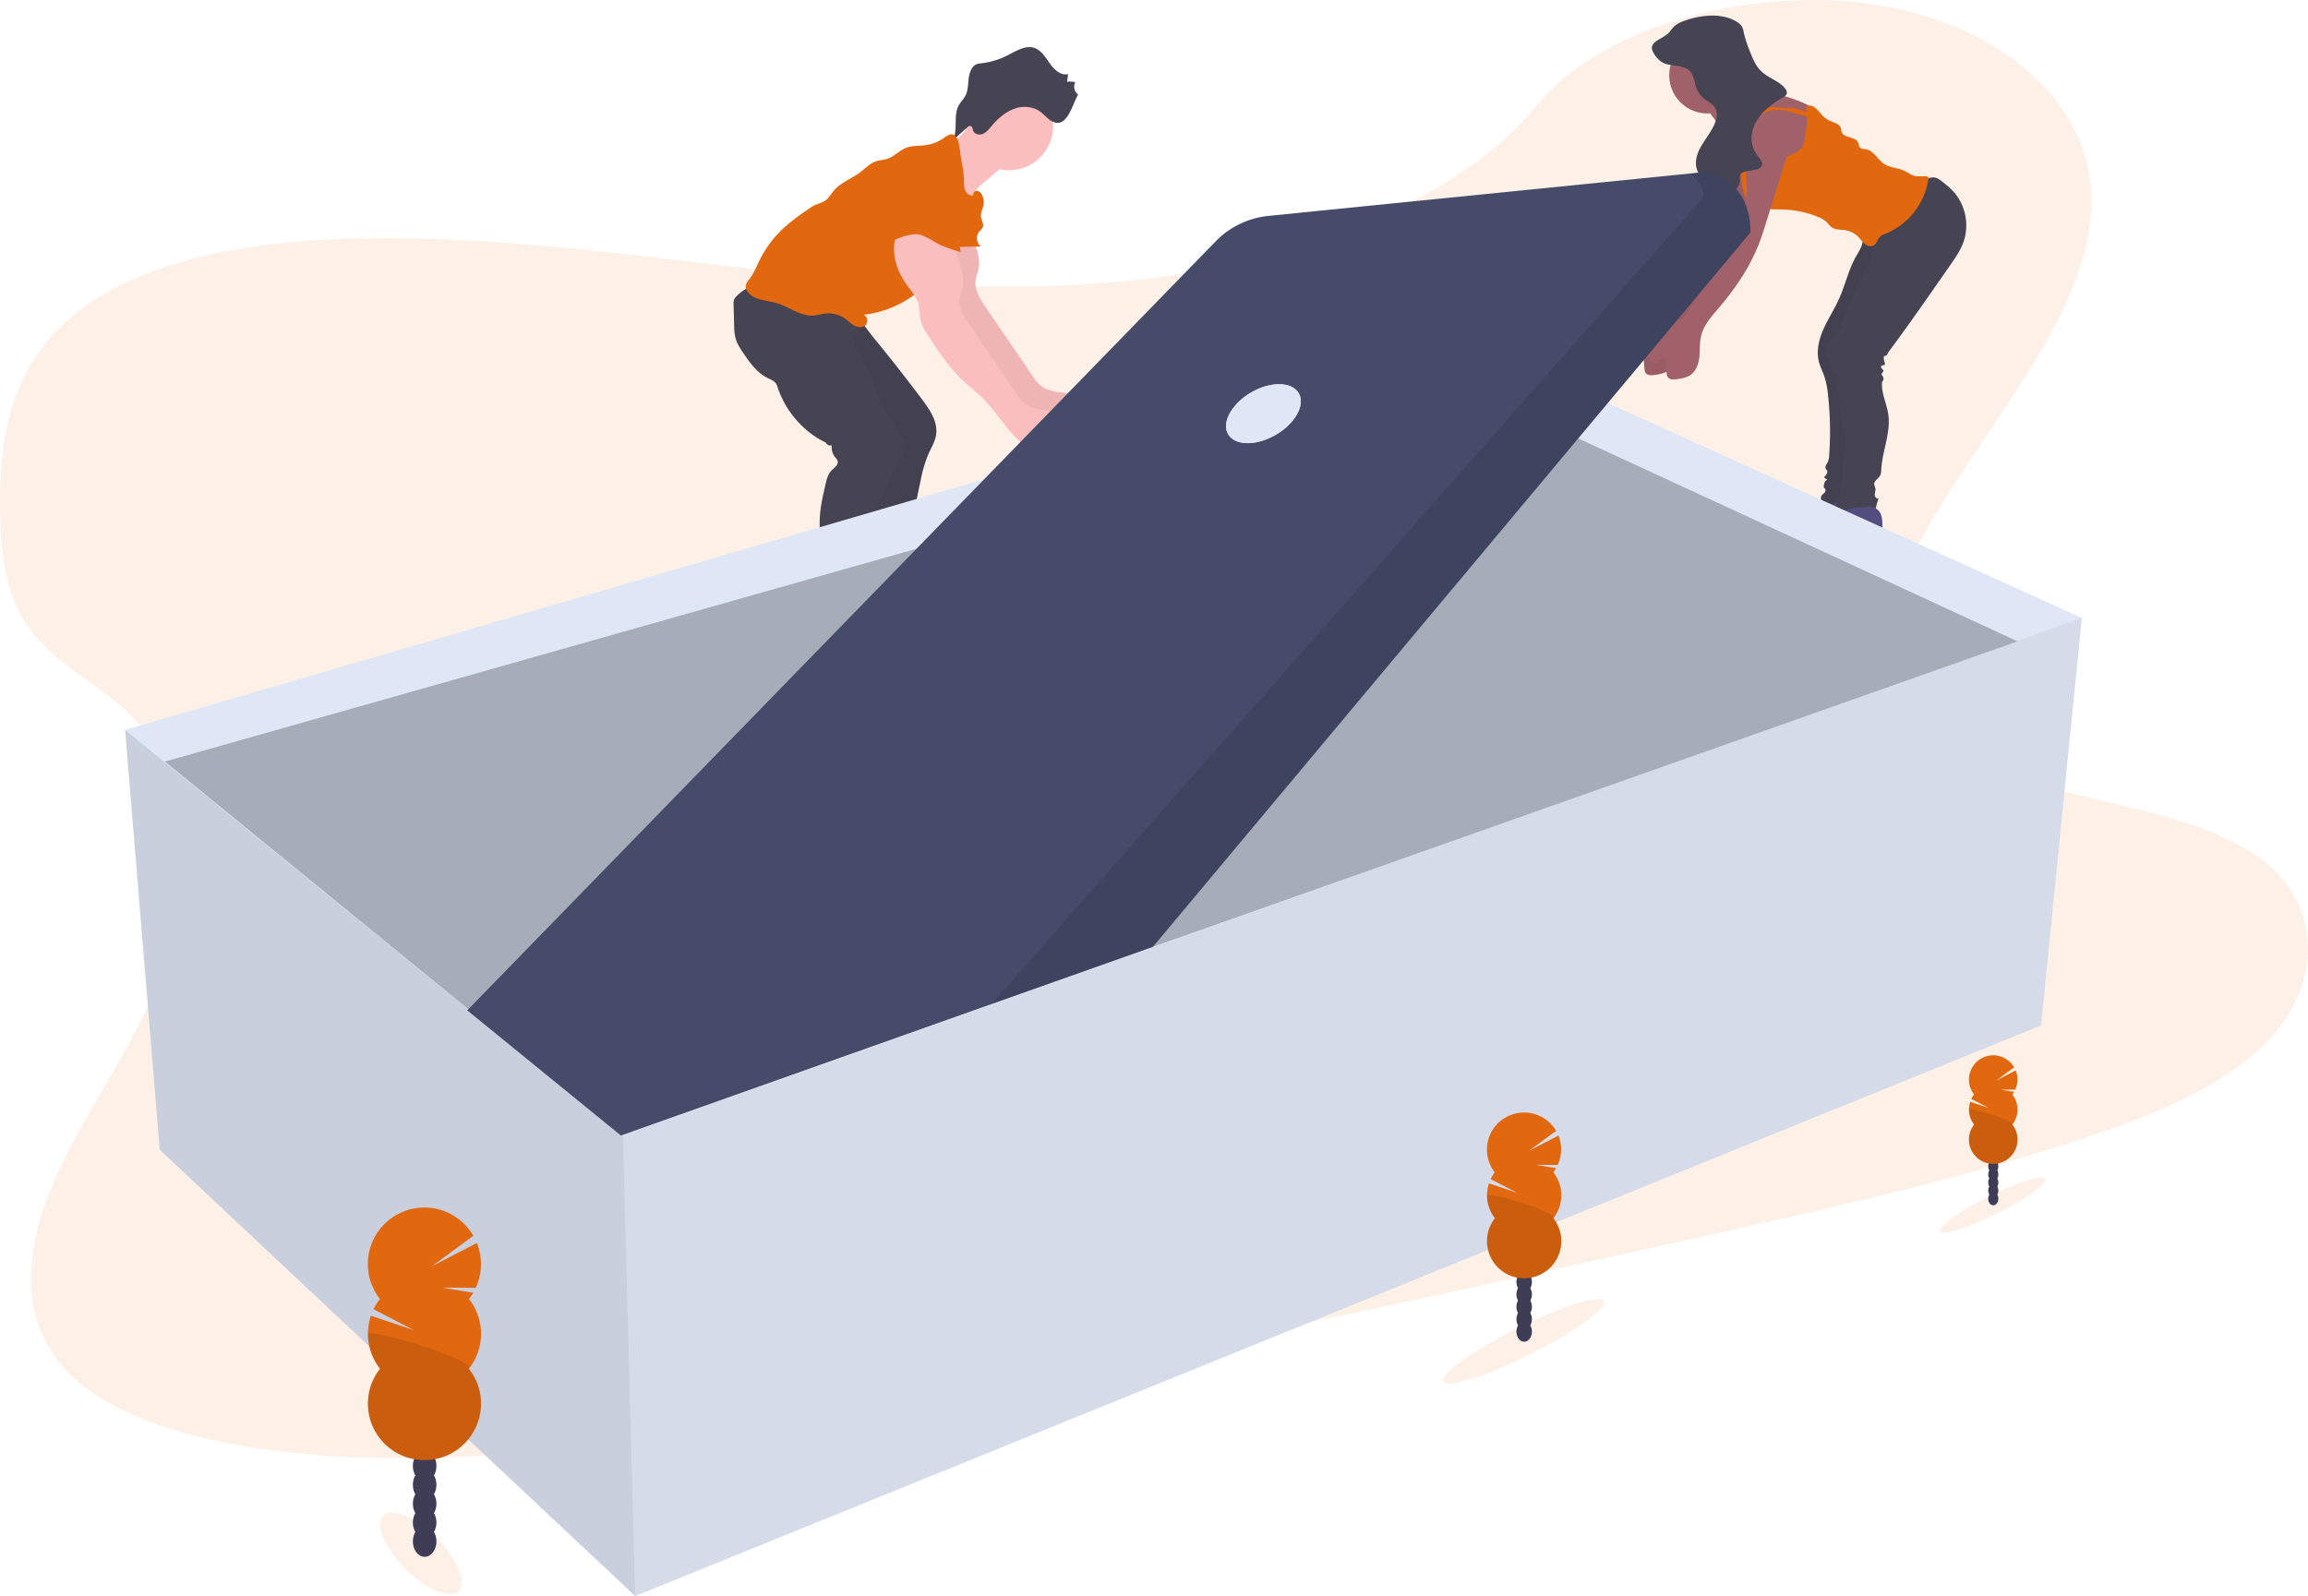 <svg width="227" height="157" fill="none" xmlns="http://www.w3.org/2000/svg"><g clip-path="url(#clip0)"><path opacity=".1" d="M117.297 26.782c-14.323 2.406-28.635 1.327-42.406-.23-13.771-1.558-27.494-3.584-41.839-3.02-9.221.374-19.492 2.196-25.914 7.544C.955 36.224.006 43.188 0 49.474c0 4.731.401 9.622 3.739 13.397 2.31 2.618 5.864 4.498 8.54 6.914 9.32 8.405 6.523 21.591.448 32.797-2.85 5.256-6.337 10.424-8.274 15.8-1.936 5.377-2.183 11.152 1.317 15.556 3.467 4.364 10.162 6.836 17.138 8.125 14.17 2.62 29.944 1.052 45.206-1.087 33.785-4.733 67.216-12.184 100.558-19.617 12.338-2.752 24.73-5.517 36.616-9.498 6.601-2.205 13.319-4.977 17.576-9.287 5.402-5.474 5.527-12.96.291-17.44-8.784-7.531-28.621-5.912-35.421-14.511-3.742-4.751-2.133-11.166.821-16.819 6.34-12.144 18.624-24.125 16.994-36.25-1.12-8.328-9.532-15.236-20.789-17.04-11.798-1.908-26.935 1.618-33.714 9.975-6.962 8.598-21.102 14.172-33.749 16.293z" fill="#E1680F"/><path d="M171.519 21.467c-.242.778-.487 1.556-.802 2.312a19.555 19.555 0 01-2.029 3.73 27.145 27.145 0 01-1.694 2.217c-.755.888-1.595 1.782-1.862 2.917-.155.655-.103 1.34-.169 2.004-.066.664-.281 1.38-.825 1.78-.387.287-.883.373-1.358.45-.341.054-.767.07-.946-.225a.889.889 0 01-.092-.389l-.082-.98c-.018-.21-.092-.483-.305-.493-.213-.01-.319.272-.5.4-.241.169-.602 0-.734-.254a1.236 1.236 0 01-.022-.86 4.08 4.08 0 012.103-2.606 6.04 6.04 0 001.023-.533c.329-.285.601-.63.803-1.014 1.862-3.063 3.735-6.142 5.047-9.476.26-.595.436-1.223.522-1.866.064-.658-.038-1.316-.08-1.975-.078-1.18.031-2.366.323-3.512.064-.302.178-.591.337-.856.542-.82 1.806-.942 2.609-.375a2.678 2.678 0 011.039 1.899c.058.663-.325 1.353-.519 1.972-.596 1.914-1.191 3.825-1.787 5.733z" fill="#A1616A"/><path opacity=".05" d="M171.519 21.467c-.242.778-.487 1.556-.802 2.312a19.555 19.555 0 01-2.029 3.73 27.145 27.145 0 01-1.694 2.217c-.755.888-1.595 1.782-1.862 2.917-.155.655-.103 1.34-.169 2.004-.066.664-.281 1.38-.825 1.78-.387.287-.883.373-1.358.45-.341.054-.767.07-.946-.225a.889.889 0 01-.092-.389l-.082-.98c-.018-.21-.092-.483-.305-.493-.213-.01-.319.272-.5.4-.241.169-.602 0-.734-.254a1.236 1.236 0 01-.022-.86 4.08 4.08 0 012.103-2.606 6.04 6.04 0 001.023-.533c.329-.285.601-.63.803-1.014 1.862-3.063 3.735-6.142 5.047-9.476.26-.595.436-1.223.522-1.866.064-.658-.038-1.316-.08-1.975-.078-1.18.031-2.366.323-3.512.064-.302.178-.591.337-.856.542-.82 1.806-.942 2.609-.375a2.678 2.678 0 011.039 1.899c.058.663-.325 1.353-.519 1.972-.596 1.914-1.191 3.825-1.787 5.733z" fill="#000"/><path d="M183.219 54.218c-.363.125-.749.17-1.132.135-.028-.313-.449-.383-.762-.367a.873.873 0 00-.436.1c-.078.05-.138.124-.215.175a.908.908 0 01-.443.114l-1.63.136c-.726.062-1.483.12-2.163-.14a.734.734 0 01-.347-.233c-.185-.264 0-.643.255-.834.255-.19.584-.28.841-.477.566-.43.644-1.237.943-1.88.211-.408.473-.788.78-1.13a4.29 4.29 0 01.769-.786c.652-.474 1.405-.464 2.173-.532.542-.048 1.052-.078 1.441.401.48.602.289 1.804.259 2.508a18.066 18.066 0 01-.333 2.81z" fill="#514E7F"/><path opacity=".05" d="M183.219 54.218c-.363.125-.749.17-1.132.135-.028-.313-.449-.383-.762-.367a.873.873 0 00-.436.1c-.078.05-.138.124-.215.175a.908.908 0 01-.443.114l-1.63.136c-.726.062-1.483.12-2.163-.14a.734.734 0 01-.347-.233c-.185-.264 0-.643.255-.834.255-.19.584-.28.841-.477.566-.43.644-1.237.943-1.88.211-.408.473-.788.78-1.13a4.29 4.29 0 01.769-.786c.652-.474 1.405-.464 2.173-.532.542-.048 1.052-.078 1.441.401.48.602.289 1.804.259 2.508a18.066 18.066 0 01-.333 2.81z" fill="#000"/><path d="M182.561 22.554c.498.16.714.78.622 1.297-.092.517-.401.958-.656 1.415-.727 1.297-1.04 2.78-1.65 4.133-.455 1.013-1.072 1.947-1.523 2.961-.452 1.014-.727 2.16-.456 3.234.135.523.402 1.002.562 1.517a8.4 8.4 0 01.329 1.714c.221 1.974.261 3.964.119 5.946-.001.241-.052.48-.149.701-.102.2-.279.401-.2.602.034.082.106.142.144.222.104.225-.104.463-.295.624a.527.527 0 00.319.246.756.756 0 00-.323.842c.171.024.181.285.074.419-.106.134-.275.22-.351.375a.52.52 0 00.289.657c.251.098.524.119.787.06.449-.06.894-.156 1.328-.286.144-.037.28-.098.402-.183.218-.211.348-.498.363-.801.099-.816.13-1.64.09-2.46-.072-3.977 0-7.958.173-11.933.07-1.604.552-3.158 1.17-4.633a24.92 24.92 0 011.144-2.215c.891-1.63 1.675-3.434 1.475-5.294-.022-.2-.097-.44-.293-.471a.426.426 0 00-.227.038 9.863 9.863 0 00-1.194.66 4.534 4.534 0 01-2.073.613z" fill="#464353"/><path opacity=".05" d="M182.561 22.554c.498.16.714.78.622 1.297-.092.517-.401.958-.656 1.415-.727 1.297-1.04 2.78-1.65 4.133-.455 1.013-1.072 1.947-1.523 2.961-.452 1.014-.727 2.16-.456 3.234.135.523.402 1.002.562 1.517a8.4 8.4 0 01.329 1.714c.221 1.974.261 3.964.119 5.946-.001.241-.052.48-.149.701-.102.2-.279.401-.2.602.034.082.106.142.144.222.104.225-.104.463-.295.624a.527.527 0 00.319.246.756.756 0 00-.323.842c.171.024.181.285.074.419-.106.134-.275.22-.351.375a.52.52 0 00.289.657c.251.098.524.119.787.06.449-.06.894-.156 1.328-.286.144-.037.28-.098.402-.183.218-.211.348-.498.363-.801.099-.816.13-1.64.09-2.46-.072-3.977 0-7.958.173-11.933.07-1.604.552-3.158 1.17-4.633a24.92 24.92 0 011.144-2.215c.891-1.63 1.675-3.434 1.475-5.294-.022-.2-.097-.44-.293-.471a.426.426 0 00-.227.038 9.863 9.863 0 00-1.194.66 4.534 4.534 0 01-2.073.613z" fill="#000"/><path d="M189.29 17.72c.259-.167.558-.262.867-.274.357.018.662.253.941.477.331.254.644.528.939.822a5.007 5.007 0 011.116 4.947c-.295.884-.835 1.664-1.368 2.428l-1.084 1.555c-1.654 2.372-3.307 4.743-5.039 7.059a.272.272 0 01-.189.254c-.064.016-.14.014-.179.066a.206.206 0 00-.022.107c.004.172.037.342.097.503a.235.235 0 01.02.17c-.056.13-.293.058-.369.179-.051.08.012.184.078.252s.148.145.136.239c-.012.094-.176.2-.17.317 0 .068.06.12.102.174a.446.446 0 01-.054.57c-.115 1.13.502 2.204.624 3.33.201 1.78-.612 3.519-.71 5.305.005.201-.033.4-.113.585-.166.309-.602.496-.58.846.032.144.072.286.121.425.034.2-.061.401-.065.602-.004.2.173.447.364.368a22.62 22.62 0 00-.38 1.43l-3.793.312a3.37 3.37 0 01.035-1.022c.076-.365.242-.708.329-1.07a1.263 1.263 0 00-.151-1.073.422.422 0 00.42-.343 1.667 1.667 0 000-.589c-.101-.988.315-1.962.301-2.955-.01-.782-.285-1.531-.424-2.301-.297-1.644.012-3.426-.72-4.925-.444-.906-1.058-1.909-.56-2.785.245-.433.678-.73.961-1.138.23-.386.403-.803.514-1.24.584-1.803 1.529-3.481 2.358-5.195a5.5 5.5 0 00.498-1.355c.058-.417.079-.838.062-1.259a18.84 18.84 0 01.14-2.265c.019-.33.113-.65.275-.936.164-.217.369-.4.602-.54 1.244-.864 2.733-1.35 4.07-2.056z" fill="#464353"/><path d="M184.742 55.605c-.364.125-.751.17-1.134.135-.028-.31-.447-.383-.76-.367a.886.886 0 00-.438.1c-.076.05-.136.124-.215.175a.905.905 0 01-.443.114l-1.628.138c-.728.06-1.483.119-2.165-.142a.702.702 0 01-.345-.233c-.187-.264 0-.641.255-.834.255-.192.584-.28.838-.475.566-.433.645-1.236.946-1.882a5.4 5.4 0 01.778-1.129 4.44 4.44 0 01.769-.787c.654-.474 1.405-.463 2.173-.53.544-.05 1.054-.08 1.441.401.482.602.289 1.804.261 2.508a18.16 18.16 0 01-.333 2.809z" fill="#514E7F"/><path d="M167.933 11.158a3.755 3.755 0 003.757-3.753 3.755 3.755 0 00-3.757-3.753 3.755 3.755 0 00-3.757 3.753 3.755 3.755 0 003.757 3.753z" fill="#A1616A"/><path d="M171.475 8.52c.54.463 1.313.499 2.019.57 1.511.154 2.981.578 4.341 1.254.189.08.36.197.502.345.122.158.209.34.255.535.128.422.176.865.142 1.305a3.725 3.725 0 01-.363 1.229 6.63 6.63 0 01-2.328 2.65 1.712 1.712 0 01-.59.282c-.494.102-.971-.182-1.459-.31a2.373 2.373 0 00-1.347.044c-.401.134-.841.385-1.238.218a1.276 1.276 0 01-.56-.64 21.642 21.642 0 01-1.025-2.238 8.155 8.155 0 00-.372-.872c-.435-.83-1.188-1.47-1.563-2.328a.513.513 0 01-.036-.439.6.6 0 01.277-.2 6.586 6.586 0 001.501-1.185c.247-.234.7-.876 1.056-.93.409-.072.519.477.788.71z" fill="#A1616A"/><path d="M171.389 16.145c.435.2.947.114 1.421.016 1.216-.252 2.446-.511 3.572-1.036a1.94 1.94 0 00.877-.674c.137-.26.22-.546.245-.84l.2-1.403c.073-.487-.054-.938-.064-1.431a.409.409 0 01.083-.31.326.326 0 01.244-.08c.566 0 .907.602 1.303 1.003.229.23.502.413.802.535.36.149.803.253.954.614.06.15.052.32.116.47.253.602 1.331.402 1.606 1.003.076.169.072.38.2.511.129.133.37.13.568.163.783.128 1.164 1.034 1.834 1.461.564.359 1.291.35 1.897.632.339.156.638.4 1.003.503.366.102.761.048 1.144.058a.299.299 0 01.227.074.306.306 0 01.038.249 6.91 6.91 0 01-4.274 5.348 1.462 1.462 0 00-.364.176c-.341.255-.401.802-.788.982a.806.806 0 01-.821-.176 7.265 7.265 0 01-.602-.653 2.36 2.36 0 00-1.323-.696c-.465-.074-.987-.02-1.362-.305a4.42 4.42 0 01-.43-.459 2.716 2.716 0 00-.975-.581 9.933 9.933 0 00-3.097-.678c-.987-.054-2.006.034-2.94-.286a1.749 1.749 0 01-.656-.371 1.941 1.941 0 01-.437-.76 5.777 5.777 0 01-.201-3.059z" fill="#E1680F"/><path d="M176.229 10.614c-.276-.024-.553.01-.832 0-.327 0-.651-.08-.978-.082a2.432 2.432 0 00-2.291 1.742.45.45 0 00-.015.247.175.175 0 00.189.128 4.3 4.3 0 01.422-.844 2.393 2.393 0 011.262-.878 3.292 3.292 0 011.549-.056c.213.04.424.098.632.154l1.004.277c.184.05.369.1.55.166.138.053.375.243.511.25.185 0 .034-.16-.048-.268a1.32 1.32 0 00-.654-.475 5.58 5.58 0 00-1.301-.36z" fill="#E1680F"/><path d="M173.705 21.886c-.243.778-.486 1.558-.791 2.313a19.535 19.535 0 01-2.049 3.731 26.903 26.903 0 01-1.694 2.217c-.754.888-1.605 1.782-1.862 2.917-.155.655-.102 1.34-.167 2.004-.064.664-.283 1.38-.824 1.78-.39.287-.885.373-1.361.447-.339.057-.765.073-.943-.222a.89.89 0 01-.095-.389l-.08-.98c-.018-.2-.094-.483-.305-.493-.211-.01-.321.272-.502.4-.24.169-.602 0-.734-.254a1.236 1.236 0 01-.02-.862 4.082 4.082 0 012.101-2.606 6.288 6.288 0 001.026-.533c.328-.285.6-.63.802-1.015 1.863-3.063 3.735-6.142 5.049-9.475a7.016 7.016 0 00.52-1.869c.064-.655-.036-1.314-.08-1.972a11.2 11.2 0 01.325-3.512 2.78 2.78 0 01.337-.856c.54-.82 1.806-.942 2.609-.375a2.697 2.697 0 011.042 1.898c.058.664-.328 1.354-.52 1.973-.597 1.912-1.192 3.823-1.784 5.733z" fill="#A1616A"/><path d="M162.467 4.753c-.031-.313.25-.601.57-.802.336-.177.658-.378.965-.601.285-.247.439-.566.726-.814a3.18 3.18 0 011.082-.537 8.283 8.283 0 012.593-.468c.895 0 1.806.201 2.48.656.164.102.307.235.422.39.106.193.174.404.2.622.16.673.377 1.33.648 1.967.279.707.576 1.441 1.233 1.988.702.584 1.776.92 2.239 1.628a.525.525 0 01.103.453c-.067.18-.279.3-.476.413-1.142.654-2.123 1.502-2.631 2.514-.508 1.012-.49 2.205.231 3.137.265.345.63.754.371 1.1-.401.528-1.744.225-2.057.784-.098.177-.04.381-.042.574 0 .585-.562 1.104-1.246 1.375-.685.27-1.477.335-2.248.369a1.959 1.959 0 01-.056-1.454.584.584 0 00.058-.328.783.783 0 00-.259-.32c-.823-.775-.65-1.92-.154-2.844.495-.924 1.264-1.768 1.551-2.74.14-.483.142-1.026-.243-1.425a4.832 4.832 0 00-.706-.517 2.667 2.667 0 01-.992-1.243c-.23-.64-.2-1.403-.871-1.832-.644-.401-1.549-.287-2.261-.562-.546-.194-1.184-1.026-1.23-1.483z" fill="#464353"/><path d="M95.51 21.688c-.15 1.637 1.09 3.227.73 4.83-.079.343-.225.668-.28 1.015-.15.952.418 1.852.962 2.65l4.661 6.836c.189.3.412.575.667.822.893.801 2.229.707 3.399.946.823.166 1.6.508 2.278 1.002a.142.142 0 01.03.2 1.95 1.95 0 01-1.694.803c-.122.16 0 .4.169.513.251.174.602.22.646.643a.721.721 0 01-.086.427 1.32 1.32 0 01-.815.565c-1.605.494-3.359-.372-4.567-1.551-1.209-1.179-2.076-2.666-3.261-3.867-.657-.664-1.405-1.23-2.08-1.874-1.348-1.285-2.398-2.845-3.411-4.41a4.85 4.85 0 01-.739-1.502c-.124-.531-.068-1.096-.212-1.624-.19-.693-.695-1.244-1.118-1.826-.827-1.138-1.379-2.53-1.27-3.933.108-1.403.979-2.788 2.307-3.26.41-.163.863-.19 1.29-.078.543.167.942.616 1.315 1.045l.883 1.022c.222.224.398.49.516.782a.819.819 0 01-.18.87" fill="#FBBEBE"/><path opacity=".05" d="M95.51 21.688c-.15 1.637 1.09 3.227.73 4.83-.079.343-.225.668-.28 1.015-.15.952.418 1.852.962 2.65l4.661 6.836c.189.3.412.575.667.822.893.801 2.229.707 3.399.946.823.166 1.6.508 2.278 1.002a.142.142 0 01.03.2 1.95 1.95 0 01-1.694.803c-.122.16 0 .4.169.513.251.174.602.22.646.643a.721.721 0 01-.086.427 1.32 1.32 0 01-.815.565c-1.605.494-3.359-.372-4.567-1.551-1.209-1.179-2.076-2.666-3.261-3.867-.657-.664-1.405-1.23-2.08-1.874-1.348-1.285-2.398-2.845-3.411-4.41a4.85 4.85 0 01-.739-1.502c-.124-.531-.068-1.096-.212-1.624-.19-.693-.695-1.244-1.118-1.826-.827-1.138-1.379-2.53-1.27-3.933.108-1.403.979-2.788 2.307-3.26.41-.163.863-.19 1.29-.078.543.167.942.616 1.315 1.045l.883 1.022c.222.224.398.49.516.782a.819.819 0 01-.18.87" fill="#000"/><path d="M91.983 63.844c1.017.62 2.286.658 3.47.514.19-.024.417-.038.54.108.176.214-.032.527-.25.7a5.15 5.15 0 01-2.385.98c-.773.108-1.552.16-2.332.154-2.127.036-4.267.072-6.374-.234a.868.868 0 01-.347-.1.672.672 0 01-.263-.401c-.145-.546.134-1.135.554-1.514.42-.379.96-.601 1.485-.802l1.852-.72c.434-.168 1.13-.617 1.606-.583.869.068 1.707 1.468 2.444 1.898z" fill="#3F3D56"/><path opacity=".05" d="M91.983 63.844c1.017.62 2.286.658 3.47.514.19-.024.417-.038.54.108.176.214-.032.527-.25.7a5.15 5.15 0 01-2.385.98c-.773.108-1.552.16-2.332.154-2.127.036-4.267.072-6.374-.234a.868.868 0 01-.347-.1.672.672 0 01-.263-.401c-.145-.546.134-1.135.554-1.514.42-.379.96-.601 1.485-.802l1.852-.72c.434-.168 1.13-.617 1.606-.583.869.068 1.707 1.468 2.444 1.898z" fill="#000"/><path d="M90.69 39.296c.769 1.025 1.568 2.205 1.377 3.474-.102.684-.486 1.287-.767 1.919a13.54 13.54 0 00-.776 2.694c-.29 1.34-.578 2.686-.755 4.047-.2 1.538.745 5.988.833 7.535.02.373.064.778.323 1.047.102.106.239.2.283.33a.563.563 0 01-.06.391c-.436.979-1.325 1.706-2.312 2.123-.987.417-3.39 1.135-4.461 1.17a.871.871 0 01-.42-.053.814.814 0 01-.325-.371c-.772-1.48-.03-6.74-.042-8.407 0-1.394-.339-2.777-.277-4.168.048-1.116.347-2.205.458-3.32.178-1.826-.159-3.658-.494-5.462-.257-1.381-.516-2.764-.845-4.131-.2-.832-.433-1.674-.893-2.406-.363-.575-.857-1.054-1.27-1.594a7.21 7.21 0 01-1.425-5.286c.024-.186 2.675.67 2.904.77.95.404 1.825.966 2.587 1.664.602.581 1.095 1.36 1.631 2.014a166.975 166.975 0 014.726 6.02z" fill="#464353"/><path opacity=".05" d="M90.69 39.234c.77 1.026 1.568 2.205 1.377 3.476-.102.683-.485 1.285-.766 1.916a13.543 13.543 0 00-.777 2.694c-.29 1.343-.578 2.687-.755 4.048-.2 1.54.745 5.987.833 7.537.02.373.064.778.323 1.046.103.105.24.19.283.33a.563.563 0 01-.06.39c-.435.978-1.325 1.708-2.312 2.125-.987.417-3.39.802-4.461.834a.871.871 0 01-.42-.054.815.815 0 01-.325-.371c-.772-1.48-.03-6.405-.042-8.073 0-1.393-.339-2.774-.277-4.167.049-1.117.348-2.205.458-3.32.179-1.824-.159-3.658-.494-5.46-.257-1.384-.516-2.767-.845-4.132-.2-.834-.433-1.676-.893-2.405-.363-.574-.857-1.055-1.27-1.592a7.21 7.21 0 01-1.425-5.288c.024-.184 2.675.671 2.904.772a9.009 9.009 0 012.587 1.663c.602.582 1.096 1.362 1.631 2.005.759.922 1.508 1.852 2.246 2.79.839 1.072 1.666 2.15 2.48 3.236z" fill="#000"/><path d="M99.258 16.742a4.318 4.318 0 004.32-4.316 4.318 4.318 0 00-4.32-4.315 4.318 4.318 0 00-4.321 4.316 4.318 4.318 0 004.32 4.315z" fill="#FBBEBE"/><path d="M95.368 12.246a5.596 5.596 0 01-3.584 2.508l.325 1.176c.562 2.031 1.192 4.178 2.764 5.585-.173-.687.05-1.425.437-2.018.417-.575.91-1.09 1.467-1.532l2.487-2.16a.684.684 0 00.186-.201.632.632 0 000-.473c-.317-.985-1.222-1.604-1.952-2.264-.37-.345-.7-.729-.986-1.146-.51-.71-.817-.002-1.144.525z" fill="#FBBEBE"/><path d="M104.951 8.089l.096-.802c-.682.176-1.328-.401-1.764-1.002-.435-.602-.84-1.307-1.505-1.556-.802-.303-1.661.182-2.432.583a7.71 7.71 0 01-2.794.912 1.898 1.898 0 00-.461.077c-.502.178-.738.801-.813 1.377-.074.575-.052 1.176-.3 1.686-.187.384-.51.673-.707 1.052-.528 1.02-.018 2.415-.576 3.418l1.385-1.267c.128-.116.307-.239.445-.14.138.098.12.246.165.383.134.4.628.51.987.356.36-.154.618-.495.879-.802.612-.721 1.343-1.355 2.207-1.663a2.823 2.823 0 012.326.138c.647.365 1.12 1.215 1.913 1.245 1.086.04 1.537-1.979 2.039-2.777a.98.98 0 01-.285-1.224c-.082-.034-.791-.119-.805.006z" fill="#464353"/><path d="M86.944 63.808a4.545 4.545 0 003.106 1.157c.291 0 .695.056.697.347a.486.486 0 01-.087.24 2.841 2.841 0 01-1.605 1.255c-.624.189-1.289.159-1.939.124l-1.896-.098c-.36-.018-.719-.038-1.076-.08-.357-.042-.743-.12-1.114-.174a14.509 14.509 0 00-2.763-.13c-.243.01-.528 0-.678-.183-.151-.183-.07-.52-.016-.786.112-.55 0-1.124.104-1.676.182-.966 1.015-1.708 1.936-2.059.853-.324 2.367-.695 3.173-.156.871.581 1.39 1.528 2.157 2.22z" fill="#3F3D56"/><path d="M85.065 31.412c-.168.802-.94 1.403-.961 2.215-.018.65.445 1.203.778 1.752.32.577.588 1.18.803 1.804a27.468 27.468 0 002.338 4.633c.446.703.943 1.47.841 2.297-.07.386-.206.758-.401 1.099l-1.335 2.648a7.556 7.556 0 00-.68 1.673c-.117.504-.129 1.025-.2 1.538-.212 1.624-.974 3.26-.523 4.835.038.134.18.299.285.2-.44.822-.802 1.652-.76 2.584.018.49.168 1.003-.014 1.456-.103.177-.17.371-.201.573 0 .134.062.26.076.401.038.375-.307.688-.664.802-.357.114-.749.112-1.11.218-.694.2-1.19.802-1.786 1.22a3.75 3.75 0 01-2.049.667.52.52 0 01-.303-.06.496.496 0 01-.168-.367 2.035 2.035 0 01.734-1.766.823.823 0 00.273-.285.708.708 0 00.024-.319 23.74 23.74 0 01.078-4.372c.073-.46.096-.927.07-1.393-.038-.387-.154-.772-.112-1.159.042-.386.239-.735.355-1.108.201-.662.15-1.371.171-2.065.036-1.203.311-2.381.586-3.552.108-.46.229-.942.554-1.283.277-.289.726-.565.622-.952a1.128 1.128 0 00-.255-.38 1.53 1.53 0 01-.319-1.16.518.518 0 01-.602-.28c-2.17-1.02-3.923-3.065-4.696-5.335a1.774 1.774 0 00-.2-.475c-.201-.28-.55-.4-.86-.557-.97-.487-1.643-1.403-2.26-2.3-.356-.518-.716-1.056-.87-1.67a5.474 5.474 0 01-.12-1.202l-.055-2.089c-.01-.135.003-.27.04-.4a.973.973 0 01.227-.331 4.015 4.015 0 012.218-1.203c.567-.1 1.15-.082 1.725-.128 1.118-.095 2.222-.44 3.342-.36 1.756.131 3.321 1.346 4.148 2.9.285.553.592 1.026 1.216 1.036z" fill="#464353"/><path d="M94.819 17.829a2.29 2.29 0 00.128.95c.135.293.48.52.78.401-.092-.2.15-.437.374-.413a.695.695 0 01.492.42c.149.297.2.635.144.963-.072.401-.309.802-.247 1.213.05.34.301.682.167 1.002a1.621 1.621 0 01-.321.385 1.088 1.088 0 00.114 1.494l-3.367.068c.124.561-.129 1.136-.418 1.636a10.315 10.315 0 01-7.696 5.011.67.67 0 01.163 1.022c-.275.271-.739.239-1.082.06-.343-.178-.612-.466-.927-.691a2.834 2.834 0 00-1.903-.511c-.421.04-.83.174-1.254.2-1.246.066-2.32-.83-3.512-1.203-.875-.268-1.866-.266-2.609-.811-.315-.235-.576-.622-.483-1.003.08-.22.204-.42.365-.589.421-.545.67-1.203.973-1.822a10.912 10.912 0 012.44-3.24 21.856 21.856 0 012.409-1.828c.204-.153.422-.287.652-.4.306-.1.606-.222.895-.364.401-.248.624-.687.93-1.042.665-.778 1.69-1.135 2.514-1.746.551-.41 1.04-.952 1.697-1.15.32-.097.663-.105.982-.201.728-.22 1.258-.866 1.97-1.127.566-.2 1.189-.152 1.787-.226a4.129 4.129 0 001.832-.696c.181-.145.384-.262.602-.345.9-.274.975 1.404 1.06 1.987.124.862.349 1.726.349 2.596z" fill="#E1680F"/><path d="M93.938 23.462c-.151 1.638 1.087 3.227.728 4.83-.078.344-.227.668-.281 1.013-.148.953.42 1.855.963 2.652l4.662 6.834c.187.3.411.577.666.822.893.792 2.23.71 3.4.946a5.842 5.842 0 012.278 1.002.147.147 0 01.054.095.148.148 0 01-.024.106 1.96 1.96 0 01-1.694.802c-.122.16 0 .4.169.513.251.172.602.218.644.643a.713.713 0 01-.084.427 1.332 1.332 0 01-.815.566c-1.606.493-3.36-.373-4.568-1.552-1.208-1.179-2.075-2.666-3.26-3.867-.657-.663-1.406-1.233-2.08-1.876-1.349-1.283-2.398-2.845-3.412-4.41a4.85 4.85 0 01-.738-1.502c-.124-.533-.068-1.096-.213-1.625-.188-.692-.696-1.243-1.117-1.825-.827-1.138-1.381-2.53-1.27-3.933.11-1.403.977-2.784 2.301-3.261.41-.163.863-.19 1.29-.078.544.166.944.615 1.315 1.044l.885 1.02c.222.225.397.492.516.784a.815.815 0 01-.183.87" fill="#FBBEBE"/><path d="M91.58 16.732c.614.037 1.286.099 1.72.534.18.2.327.43.433.68.421.853.829 1.747.86 2.7.025.761-.2 1.505-.312 2.259-.096.625.148 1.264.2 1.896-.76-.23-1.763-.547-2.452-.942a8.129 8.129 0 00-1.437-.744c-.73-.244-1.962.175-2.653.515-.038-.487.33-1.337.291-1.826a2.068 2.068 0 00-.11-.601 3.554 3.554 0 00-.367-.584 2.387 2.387 0 01.214-2.806c.617-.694 1.584-.954 2.507-1.06a10.85 10.85 0 011.75-.063" fill="#E1680F"/><path d="M204.756 60.78l-4.013 40.091L62.473 157l-46.76-43.901-3.411-41.294L144.15 33.316l60.606 27.463z" fill="#DFE6F5"/><path opacity=".1" d="M62.472 157l-46.759-43.901-3.411-41.294 48.966 39.891L62.472 157z" fill="#000"/><path opacity=".05" d="M204.757 60.78l-4.014 40.091L62.473 157l-1.204-45.304 143.488-50.917z" fill="#000"/><path d="M16.215 74.912l128.839-36.484 53.381 24.657-137.267 48.511-44.953-36.684z" fill="#A7ADB8"/><path d="M167.931 16.897l-1.583.16-41.571 4.178a8.448 8.448 0 00-5.218 2.511l-22.677 23.31-50.926 52.33 15.112 12.31 36.44-12.93 15.888-5.633 44.676-53.416 14.082-16.839s.365-4.788-4.223-5.981zm-42.46 25.877c-1.917 1.113-4.014 1.083-4.68-.066-.451-.778-.13-1.87.718-2.84a6.17 6.17 0 011.544-1.26c1.585-.92 3.289-1.056 4.214-.426.192.127.352.295.47.493.664 1.154-.35 2.989-2.266 4.1z" fill="#454B69"/><path opacity=".1" d="M167.931 16.897l-1.583.16c1.941 2.039.931 2.626.931 2.626l-15.252 17.292-54.52 61.791 15.889-5.633 44.676-53.416 14.082-16.839s.365-4.788-4.223-5.981z" fill="#000"/><path d="M123.053 38.608a6.164 6.164 0 00-1.544 1.253l5.754-1.68c-.919-.623-2.625-.487-4.21.428zm-2.262 4.1c.668 1.148 2.763 1.179 4.68.066 1.916-1.113 2.93-2.945 2.262-4.093a1.534 1.534 0 00-.47-.493l-5.754 1.68c-.849.97-1.17 2.062-.718 2.84z" fill="#DFE6F5"/><path opacity=".1" d="M150.495 133.206c4.366-2.186 7.621-4.527 7.27-5.227-.352-.701-4.177.503-8.543 2.689-4.367 2.186-7.622 4.527-7.27 5.227.351.701 4.176-.503 8.543-2.689z" fill="#E1680F"/><path d="M149.908 131.981c.421 0 .762-.447.762-.999 0-.551-.341-.998-.762-.998-.422 0-.763.447-.763.998 0 .552.341.999.763.999z" fill="#3F3D56"/><path d="M149.908 130.76c.421 0 .762-.447.762-.999 0-.551-.341-.998-.762-.998-.422 0-.763.447-.763.998 0 .552.341.999.763.999z" fill="#3F3D56"/><path d="M149.908 129.541c.421 0 .762-.447.762-.998 0-.552-.341-.999-.762-.999-.422 0-.763.447-.763.999 0 .551.341.998.763.998z" fill="#3F3D56"/><path d="M149.908 128.322c.421 0 .762-.447.762-.998 0-.551-.341-.998-.762-.998-.422 0-.763.447-.763.998 0 .551.341.998.763.998z" fill="#3F3D56"/><path d="M149.908 127.103c.421 0 .762-.447.762-.998 0-.551-.341-.998-.762-.998-.422 0-.763.447-.763.998 0 .551.341.998.763.998z" fill="#3F3D56"/><path d="M149.908 125.885c.421 0 .762-.447.762-.999 0-.551-.341-.998-.762-.998-.422 0-.763.447-.763.998 0 .552.341.999.763.999z" fill="#3F3D56"/><path d="M149.908 124.666c.421 0 .762-.447.762-.999 0-.551-.341-.998-.762-.998-.422 0-.763.447-.763.998 0 .552.341.999.763.999z" fill="#3F3D56"/><path d="M152.764 115.324c.103-.133.198-.273.283-.419l-2.007-.328 2.169.016a3.645 3.645 0 00.068-2.891l-2.907 1.506 2.683-1.969a3.66 3.66 0 00-5.203-1.177 3.65 3.65 0 00-.836 5.262 3.604 3.604 0 00-.401.662l2.609 1.349-2.774-.93a3.655 3.655 0 00.588 3.428 3.641 3.641 0 00-.76 1.866 3.654 3.654 0 005.572 3.484 3.654 3.654 0 001.695-3.484 3.651 3.651 0 00-.761-1.866 3.656 3.656 0 000-4.513l-.018.004z" fill="#E1680F"/><path opacity=".1" d="M146.237 117.59c0 .815.273 1.606.777 2.247a3.651 3.651 0 00-.414 3.851 3.652 3.652 0 006.574 0 3.65 3.65 0 00-.414-3.851c.493-.621-6.523-2.666-6.523-2.247z" fill="#000"/><path opacity=".1" d="M196.429 119.36c2.854-1.429 4.982-2.959 4.752-3.417-.23-.459-2.73.328-5.585 1.758-2.855 1.429-4.982 2.959-4.752 3.417.23.458 2.73-.329 5.585-1.758z" fill="#E1680F"/><path d="M196.047 118.564c.274 0 .497-.292.497-.652 0-.359-.223-.651-.497-.651-.275 0-.498.292-.498.651 0 .36.223.652.498.652z" fill="#3F3D56"/><path d="M196.047 117.766c.274 0 .497-.292.497-.651 0-.36-.223-.652-.497-.652-.275 0-.498.292-.498.652 0 .359.223.651.498.651z" fill="#3F3D56"/><path d="M196.047 116.968c.274 0 .497-.291.497-.651 0-.36-.223-.652-.497-.652-.275 0-.498.292-.498.652 0 .36.223.651.498.651z" fill="#3F3D56"/><path d="M196.047 116.172c.274 0 .497-.291.497-.651 0-.36-.223-.652-.497-.652-.275 0-.498.292-.498.652 0 .36.223.651.498.651z" fill="#3F3D56"/><path d="M196.047 115.375c.274 0 .497-.292.497-.652 0-.36-.223-.651-.497-.651-.275 0-.498.291-.498.651 0 .36.223.652.498.652z" fill="#3F3D56"/><path d="M196.047 114.579c.274 0 .497-.292.497-.652 0-.36-.223-.651-.497-.651-.275 0-.498.291-.498.651 0 .36.223.652.498.652z" fill="#3F3D56"/><path d="M196.047 113.781c.274 0 .497-.292.497-.652 0-.36-.223-.651-.497-.651-.275 0-.498.291-.498.651 0 .36.223.652.498.652z" fill="#3F3D56"/><path d="M197.913 107.675c.068-.086.13-.177.185-.273l-1.311-.214h1.419a2.397 2.397 0 00.044-1.895l-1.9.985 1.754-1.287a2.38 2.38 0 00-1.533-1.123 2.382 2.382 0 00-1.868.352c-.271.183-.501.42-.677.695a2.395 2.395 0 00-.296 1.876c.082.316.228.612.429.87a2.37 2.37 0 00-.273.435l1.701.884-1.806-.601a2.392 2.392 0 00-.092 1.169c.068.391.232.76.478 1.072a2.38 2.38 0 00-.273 2.519 2.38 2.38 0 002.15 1.346 2.393 2.393 0 002.15-1.346 2.376 2.376 0 00-.273-2.519 2.384 2.384 0 000-2.951l-.008.006z" fill="#E1680F"/><path opacity=".1" d="M193.647 109.15a2.366 2.366 0 00.511 1.475 2.385 2.385 0 00.609 3.501 2.392 2.392 0 003.419-.981 2.385 2.385 0 00-.273-2.52c.319-.406-4.266-1.744-4.266-1.475z" fill="#000"/><path opacity=".1" d="M45.106 156.505c.844-.843-.134-3.187-2.184-5.235-2.05-2.048-4.397-3.024-5.24-2.181-.845.843.133 3.186 2.183 5.234s4.396 3.025 5.24 2.182z" fill="#E1680F"/><path d="M41.766 153.139c.641 0 1.16-.679 1.16-1.517 0-.838-.519-1.518-1.16-1.518-.64 0-1.16.68-1.16 1.518s.52 1.517 1.16 1.517z" fill="#3F3D56"/><path d="M41.766 151.285c.641 0 1.16-.68 1.16-1.518s-.519-1.517-1.16-1.517c-.64 0-1.16.679-1.16 1.517 0 .838.52 1.518 1.16 1.518z" fill="#3F3D56"/><path d="M41.766 149.429c.641 0 1.16-.68 1.16-1.518s-.519-1.517-1.16-1.517c-.64 0-1.16.679-1.16 1.517 0 .838.52 1.518 1.16 1.518z" fill="#3F3D56"/><path d="M41.766 147.572c.641 0 1.16-.679 1.16-1.517 0-.838-.519-1.518-1.16-1.518-.64 0-1.16.68-1.16 1.518s.52 1.517 1.16 1.517z" fill="#3F3D56"/><path d="M41.766 145.718c.641 0 1.16-.679 1.16-1.517 0-.839-.519-1.518-1.16-1.518-.64 0-1.16.679-1.16 1.518 0 .838.52 1.517 1.16 1.517z" fill="#3F3D56"/><path d="M41.766 143.862c.641 0 1.16-.68 1.16-1.518s-.519-1.517-1.16-1.517c-.64 0-1.16.679-1.16 1.517 0 .838.52 1.518 1.16 1.518z" fill="#3F3D56"/><path d="M41.766 142.008c.641 0 1.16-.68 1.16-1.518s-.519-1.517-1.16-1.517c-.64 0-1.16.679-1.16 1.517 0 .838.52 1.518 1.16 1.518z" fill="#3F3D56"/><path d="M46.113 127.793a5.53 5.53 0 00.431-.636l-3.05-.501 3.3.024a5.548 5.548 0 00.105-4.41l-4.427 2.293 4.082-3.006a5.562 5.562 0 00-10.197 4.186c.195.738.54 1.429 1.014 2.028-.248.313-.46.653-.634 1.012l3.96 2.055-4.215-1.415a5.552 5.552 0 00.897 5.212 5.548 5.548 0 001.42 8.142 5.566 5.566 0 007.953-2.281 5.55 5.55 0 00-.631-5.861 5.552 5.552 0 000-6.868l-.008.026z" fill="#E1680F"/><path opacity=".1" d="M36.181 131.221a5.526 5.526 0 001.19 3.434 5.548 5.548 0 001.42 8.142 5.566 5.566 0 007.953-2.281 5.551 5.551 0 00-.631-5.861c.745-.939-9.932-4.052-9.932-3.434z" fill="#000"/></g><defs><clipPath id="clip0"><path fill="#fff" d="M0 0h227v157H0z"/></clipPath></defs></svg>